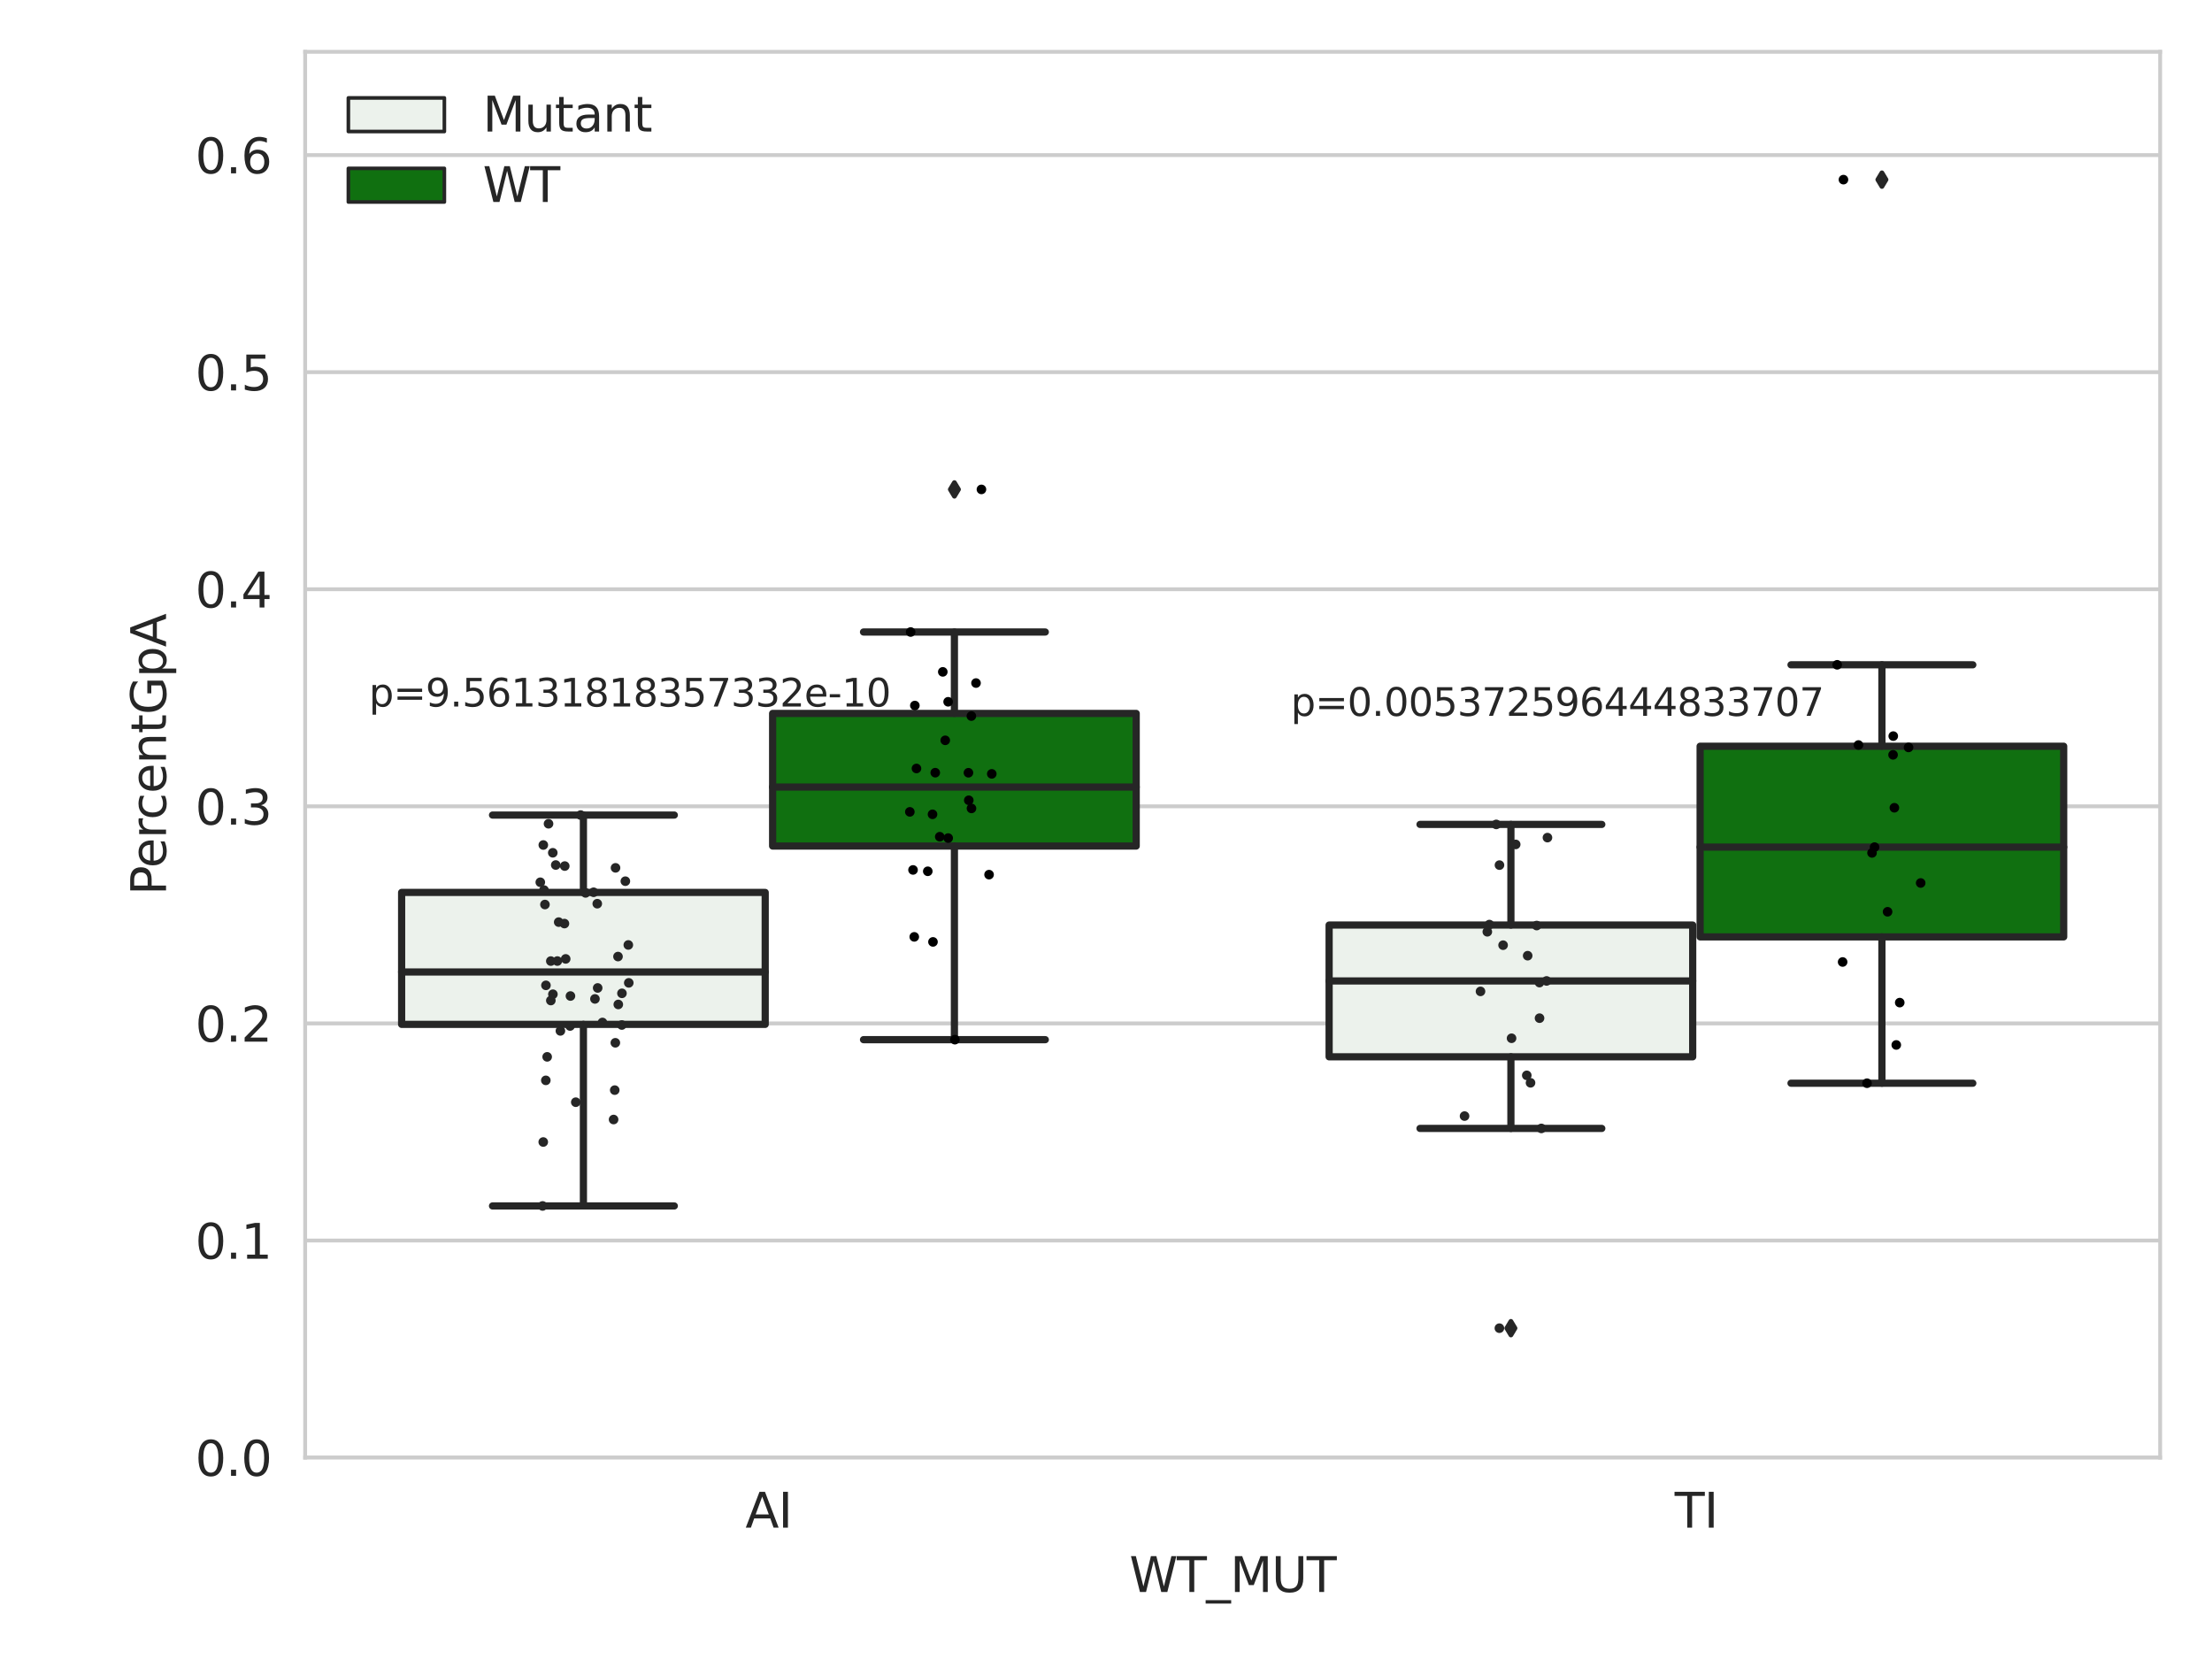 <?xml version="1.0" encoding="utf-8" standalone="no"?>
<!DOCTYPE svg PUBLIC "-//W3C//DTD SVG 1.1//EN"
  "http://www.w3.org/Graphics/SVG/1.1/DTD/svg11.dtd">
<svg xmlns:xlink="http://www.w3.org/1999/xlink" width="460.8pt" height="345.6pt" viewBox="0 0 460.8 345.6" xmlns="http://www.w3.org/2000/svg" version="1.1">
 <defs>
  <style type="text/css">*{stroke-linejoin: round; stroke-linecap: butt}</style>
 </defs>
 <g id="figure_1">
  <g id="patch_1">
   <path d="M 0 345.6 
L 460.8 345.6 
L 460.8 0 
L 0 0 
z
" style="fill: #ffffff"/>
  </g>
  <g id="axes_1">
   <g id="patch_2">
    <path d="M 63.571 303.64 
L 450 303.64 
L 450 10.8 
L 63.571 10.8 
z
" style="fill: #ffffff"/>
   </g>
   <g id="matplotlib.axis_1">
    <g id="xtick_1">
     <g id="text_1">
      <!-- AI -->
      <g style="fill: #262626" transform="translate(155.283 318.238) scale(0.1 -0.1)">
       <defs>
        <path id="DejaVuSans-41" d="M 2188 4044 
L 1331 1722 
L 3047 1722 
L 2188 4044 
z
M 1831 4666 
L 2547 4666 
L 4325 0 
L 3669 0 
L 3244 1197 
L 1141 1197 
L 716 0 
L 50 0 
L 1831 4666 
z
" transform="scale(0.016)"/>
        <path id="DejaVuSans-49" d="M 628 4666 
L 1259 4666 
L 1259 0 
L 628 0 
L 628 4666 
z
" transform="scale(0.016)"/>
       </defs>
       <use xlink:href="#DejaVuSans-41"/>
       <use xlink:href="#DejaVuSans-49" x="68.408"/>
      </g>
     </g>
    </g>
    <g id="xtick_2">
     <g id="text_2">
      <!-- TI -->
      <g style="fill: #262626" transform="translate(348.864 318.238) scale(0.1 -0.1)">
       <defs>
        <path id="DejaVuSans-54" d="M -19 4666 
L 3928 4666 
L 3928 4134 
L 2272 4134 
L 2272 0 
L 1638 0 
L 1638 4134 
L -19 4134 
L -19 4666 
z
" transform="scale(0.016)"/>
       </defs>
       <use xlink:href="#DejaVuSans-54"/>
       <use xlink:href="#DejaVuSans-49" x="61.084"/>
      </g>
     </g>
    </g>
    <g id="text_3">
     <!-- WT_MUT -->
     <g style="fill: #262626" transform="translate(235.261 331.638) scale(0.1 -0.1)">
      <defs>
       <path id="DejaVuSans-57" d="M 213 4666 
L 850 4666 
L 1831 722 
L 2809 4666 
L 3519 4666 
L 4500 722 
L 5478 4666 
L 6119 4666 
L 4947 0 
L 4153 0 
L 3169 4050 
L 2175 0 
L 1381 0 
L 213 4666 
z
" transform="scale(0.016)"/>
       <path id="DejaVuSans-5f" d="M 3263 -1063 
L 3263 -1509 
L -63 -1509 
L -63 -1063 
L 3263 -1063 
z
" transform="scale(0.016)"/>
       <path id="DejaVuSans-4d" d="M 628 4666 
L 1569 4666 
L 2759 1491 
L 3956 4666 
L 4897 4666 
L 4897 0 
L 4281 0 
L 4281 4097 
L 3078 897 
L 2444 897 
L 1241 4097 
L 1241 0 
L 628 0 
L 628 4666 
z
" transform="scale(0.016)"/>
       <path id="DejaVuSans-55" d="M 556 4666 
L 1191 4666 
L 1191 1831 
Q 1191 1081 1462 751 
Q 1734 422 2344 422 
Q 2950 422 3222 751 
Q 3494 1081 3494 1831 
L 3494 4666 
L 4128 4666 
L 4128 1753 
Q 4128 841 3676 375 
Q 3225 -91 2344 -91 
Q 1459 -91 1007 375 
Q 556 841 556 1753 
L 556 4666 
z
" transform="scale(0.016)"/>
      </defs>
      <use xlink:href="#DejaVuSans-57"/>
      <use xlink:href="#DejaVuSans-54" x="98.877"/>
      <use xlink:href="#DejaVuSans-5f" x="159.961"/>
      <use xlink:href="#DejaVuSans-4d" x="209.961"/>
      <use xlink:href="#DejaVuSans-55" x="296.24"/>
      <use xlink:href="#DejaVuSans-54" x="369.434"/>
     </g>
    </g>
   </g>
   <g id="matplotlib.axis_2">
    <g id="ytick_1">
     <g id="line2d_1">
      <path d="M 63.571 303.64 
L 450 303.64 
" clip-path="url(#pc90f8fff45)" style="fill: none; stroke: #cccccc; stroke-width: 0.8; stroke-linecap: round"/>
     </g>
     <g id="text_4">
      <!-- 0.0 -->
      <g style="fill: #262626" transform="translate(40.668 307.439) scale(0.1 -0.1)">
       <defs>
        <path id="DejaVuSans-30" d="M 2034 4250 
Q 1547 4250 1301 3770 
Q 1056 3291 1056 2328 
Q 1056 1369 1301 889 
Q 1547 409 2034 409 
Q 2525 409 2770 889 
Q 3016 1369 3016 2328 
Q 3016 3291 2770 3770 
Q 2525 4250 2034 4250 
z
M 2034 4750 
Q 2819 4750 3233 4129 
Q 3647 3509 3647 2328 
Q 3647 1150 3233 529 
Q 2819 -91 2034 -91 
Q 1250 -91 836 529 
Q 422 1150 422 2328 
Q 422 3509 836 4129 
Q 1250 4750 2034 4750 
z
" transform="scale(0.016)"/>
        <path id="DejaVuSans-2e" d="M 684 794 
L 1344 794 
L 1344 0 
L 684 0 
L 684 794 
z
" transform="scale(0.016)"/>
       </defs>
       <use xlink:href="#DejaVuSans-30"/>
       <use xlink:href="#DejaVuSans-2e" x="63.623"/>
       <use xlink:href="#DejaVuSans-30" x="95.41"/>
      </g>
     </g>
    </g>
    <g id="ytick_2">
     <g id="line2d_2">
      <path d="M 63.571 258.418 
L 450 258.418 
" clip-path="url(#pc90f8fff45)" style="fill: none; stroke: #cccccc; stroke-width: 0.8; stroke-linecap: round"/>
     </g>
     <g id="text_5">
      <!-- 0.1 -->
      <g style="fill: #262626" transform="translate(40.668 262.218) scale(0.1 -0.1)">
       <defs>
        <path id="DejaVuSans-31" d="M 794 531 
L 1825 531 
L 1825 4091 
L 703 3866 
L 703 4441 
L 1819 4666 
L 2450 4666 
L 2450 531 
L 3481 531 
L 3481 0 
L 794 0 
L 794 531 
z
" transform="scale(0.016)"/>
       </defs>
       <use xlink:href="#DejaVuSans-30"/>
       <use xlink:href="#DejaVuSans-2e" x="63.623"/>
       <use xlink:href="#DejaVuSans-31" x="95.41"/>
      </g>
     </g>
    </g>
    <g id="ytick_3">
     <g id="line2d_3">
      <path d="M 63.571 213.197 
L 450 213.197 
" clip-path="url(#pc90f8fff45)" style="fill: none; stroke: #cccccc; stroke-width: 0.8; stroke-linecap: round"/>
     </g>
     <g id="text_6">
      <!-- 0.2 -->
      <g style="fill: #262626" transform="translate(40.668 216.996) scale(0.1 -0.1)">
       <defs>
        <path id="DejaVuSans-32" d="M 1228 531 
L 3431 531 
L 3431 0 
L 469 0 
L 469 531 
Q 828 903 1448 1529 
Q 2069 2156 2228 2338 
Q 2531 2678 2651 2914 
Q 2772 3150 2772 3378 
Q 2772 3750 2511 3984 
Q 2250 4219 1831 4219 
Q 1534 4219 1204 4116 
Q 875 4013 500 3803 
L 500 4441 
Q 881 4594 1212 4672 
Q 1544 4750 1819 4750 
Q 2544 4750 2975 4387 
Q 3406 4025 3406 3419 
Q 3406 3131 3298 2873 
Q 3191 2616 2906 2266 
Q 2828 2175 2409 1742 
Q 1991 1309 1228 531 
z
" transform="scale(0.016)"/>
       </defs>
       <use xlink:href="#DejaVuSans-30"/>
       <use xlink:href="#DejaVuSans-2e" x="63.623"/>
       <use xlink:href="#DejaVuSans-32" x="95.41"/>
      </g>
     </g>
    </g>
    <g id="ytick_4">
     <g id="line2d_4">
      <path d="M 63.571 167.975 
L 450 167.975 
" clip-path="url(#pc90f8fff45)" style="fill: none; stroke: #cccccc; stroke-width: 0.8; stroke-linecap: round"/>
     </g>
     <g id="text_7">
      <!-- 0.3 -->
      <g style="fill: #262626" transform="translate(40.668 171.775) scale(0.1 -0.1)">
       <defs>
        <path id="DejaVuSans-33" d="M 2597 2516 
Q 3050 2419 3304 2112 
Q 3559 1806 3559 1356 
Q 3559 666 3084 287 
Q 2609 -91 1734 -91 
Q 1441 -91 1130 -33 
Q 819 25 488 141 
L 488 750 
Q 750 597 1062 519 
Q 1375 441 1716 441 
Q 2309 441 2620 675 
Q 2931 909 2931 1356 
Q 2931 1769 2642 2001 
Q 2353 2234 1838 2234 
L 1294 2234 
L 1294 2753 
L 1863 2753 
Q 2328 2753 2575 2939 
Q 2822 3125 2822 3475 
Q 2822 3834 2567 4026 
Q 2313 4219 1838 4219 
Q 1578 4219 1281 4162 
Q 984 4106 628 3988 
L 628 4550 
Q 988 4650 1302 4700 
Q 1616 4750 1894 4750 
Q 2613 4750 3031 4423 
Q 3450 4097 3450 3541 
Q 3450 3153 3228 2886 
Q 3006 2619 2597 2516 
z
" transform="scale(0.016)"/>
       </defs>
       <use xlink:href="#DejaVuSans-30"/>
       <use xlink:href="#DejaVuSans-2e" x="63.623"/>
       <use xlink:href="#DejaVuSans-33" x="95.41"/>
      </g>
     </g>
    </g>
    <g id="ytick_5">
     <g id="line2d_5">
      <path d="M 63.571 122.754 
L 450 122.754 
" clip-path="url(#pc90f8fff45)" style="fill: none; stroke: #cccccc; stroke-width: 0.8; stroke-linecap: round"/>
     </g>
     <g id="text_8">
      <!-- 0.4 -->
      <g style="fill: #262626" transform="translate(40.668 126.553) scale(0.1 -0.1)">
       <defs>
        <path id="DejaVuSans-34" d="M 2419 4116 
L 825 1625 
L 2419 1625 
L 2419 4116 
z
M 2253 4666 
L 3047 4666 
L 3047 1625 
L 3713 1625 
L 3713 1100 
L 3047 1100 
L 3047 0 
L 2419 0 
L 2419 1100 
L 313 1100 
L 313 1709 
L 2253 4666 
z
" transform="scale(0.016)"/>
       </defs>
       <use xlink:href="#DejaVuSans-30"/>
       <use xlink:href="#DejaVuSans-2e" x="63.623"/>
       <use xlink:href="#DejaVuSans-34" x="95.41"/>
      </g>
     </g>
    </g>
    <g id="ytick_6">
     <g id="line2d_6">
      <path d="M 63.571 77.532 
L 450 77.532 
" clip-path="url(#pc90f8fff45)" style="fill: none; stroke: #cccccc; stroke-width: 0.8; stroke-linecap: round"/>
     </g>
     <g id="text_9">
      <!-- 0.5 -->
      <g style="fill: #262626" transform="translate(40.668 81.332) scale(0.1 -0.1)">
       <defs>
        <path id="DejaVuSans-35" d="M 691 4666 
L 3169 4666 
L 3169 4134 
L 1269 4134 
L 1269 2991 
Q 1406 3038 1543 3061 
Q 1681 3084 1819 3084 
Q 2600 3084 3056 2656 
Q 3513 2228 3513 1497 
Q 3513 744 3044 326 
Q 2575 -91 1722 -91 
Q 1428 -91 1123 -41 
Q 819 9 494 109 
L 494 744 
Q 775 591 1075 516 
Q 1375 441 1709 441 
Q 2250 441 2565 725 
Q 2881 1009 2881 1497 
Q 2881 1984 2565 2268 
Q 2250 2553 1709 2553 
Q 1456 2553 1204 2497 
Q 953 2441 691 2322 
L 691 4666 
z
" transform="scale(0.016)"/>
       </defs>
       <use xlink:href="#DejaVuSans-30"/>
       <use xlink:href="#DejaVuSans-2e" x="63.623"/>
       <use xlink:href="#DejaVuSans-35" x="95.41"/>
      </g>
     </g>
    </g>
    <g id="ytick_7">
     <g id="line2d_7">
      <path d="M 63.571 32.311 
L 450 32.311 
" clip-path="url(#pc90f8fff45)" style="fill: none; stroke: #cccccc; stroke-width: 0.8; stroke-linecap: round"/>
     </g>
     <g id="text_10">
      <!-- 0.6 -->
      <g style="fill: #262626" transform="translate(40.668 36.11) scale(0.1 -0.1)">
       <defs>
        <path id="DejaVuSans-36" d="M 2113 2584 
Q 1688 2584 1439 2293 
Q 1191 2003 1191 1497 
Q 1191 994 1439 701 
Q 1688 409 2113 409 
Q 2538 409 2786 701 
Q 3034 994 3034 1497 
Q 3034 2003 2786 2293 
Q 2538 2584 2113 2584 
z
M 3366 4563 
L 3366 3988 
Q 3128 4100 2886 4159 
Q 2644 4219 2406 4219 
Q 1781 4219 1451 3797 
Q 1122 3375 1075 2522 
Q 1259 2794 1537 2939 
Q 1816 3084 2150 3084 
Q 2853 3084 3261 2657 
Q 3669 2231 3669 1497 
Q 3669 778 3244 343 
Q 2819 -91 2113 -91 
Q 1303 -91 875 529 
Q 447 1150 447 2328 
Q 447 3434 972 4092 
Q 1497 4750 2381 4750 
Q 2619 4750 2861 4703 
Q 3103 4656 3366 4563 
z
" transform="scale(0.016)"/>
       </defs>
       <use xlink:href="#DejaVuSans-30"/>
       <use xlink:href="#DejaVuSans-2e" x="63.623"/>
       <use xlink:href="#DejaVuSans-36" x="95.41"/>
      </g>
     </g>
    </g>
    <g id="text_11">
     <!-- PercentGpA -->
     <g style="fill: #262626" transform="translate(34.588 186.497) rotate(-90) scale(0.1 -0.1)">
      <defs>
       <path id="DejaVuSans-50" d="M 1259 4147 
L 1259 2394 
L 2053 2394 
Q 2494 2394 2734 2622 
Q 2975 2850 2975 3272 
Q 2975 3691 2734 3919 
Q 2494 4147 2053 4147 
L 1259 4147 
z
M 628 4666 
L 2053 4666 
Q 2838 4666 3239 4311 
Q 3641 3956 3641 3272 
Q 3641 2581 3239 2228 
Q 2838 1875 2053 1875 
L 1259 1875 
L 1259 0 
L 628 0 
L 628 4666 
z
" transform="scale(0.016)"/>
       <path id="DejaVuSans-65" d="M 3597 1894 
L 3597 1613 
L 953 1613 
Q 991 1019 1311 708 
Q 1631 397 2203 397 
Q 2534 397 2845 478 
Q 3156 559 3463 722 
L 3463 178 
Q 3153 47 2828 -22 
Q 2503 -91 2169 -91 
Q 1331 -91 842 396 
Q 353 884 353 1716 
Q 353 2575 817 3079 
Q 1281 3584 2069 3584 
Q 2775 3584 3186 3129 
Q 3597 2675 3597 1894 
z
M 3022 2063 
Q 3016 2534 2758 2815 
Q 2500 3097 2075 3097 
Q 1594 3097 1305 2825 
Q 1016 2553 972 2059 
L 3022 2063 
z
" transform="scale(0.016)"/>
       <path id="DejaVuSans-72" d="M 2631 2963 
Q 2534 3019 2420 3045 
Q 2306 3072 2169 3072 
Q 1681 3072 1420 2755 
Q 1159 2438 1159 1844 
L 1159 0 
L 581 0 
L 581 3500 
L 1159 3500 
L 1159 2956 
Q 1341 3275 1631 3429 
Q 1922 3584 2338 3584 
Q 2397 3584 2469 3576 
Q 2541 3569 2628 3553 
L 2631 2963 
z
" transform="scale(0.016)"/>
       <path id="DejaVuSans-63" d="M 3122 3366 
L 3122 2828 
Q 2878 2963 2633 3030 
Q 2388 3097 2138 3097 
Q 1578 3097 1268 2742 
Q 959 2388 959 1747 
Q 959 1106 1268 751 
Q 1578 397 2138 397 
Q 2388 397 2633 464 
Q 2878 531 3122 666 
L 3122 134 
Q 2881 22 2623 -34 
Q 2366 -91 2075 -91 
Q 1284 -91 818 406 
Q 353 903 353 1747 
Q 353 2603 823 3093 
Q 1294 3584 2113 3584 
Q 2378 3584 2631 3529 
Q 2884 3475 3122 3366 
z
" transform="scale(0.016)"/>
       <path id="DejaVuSans-6e" d="M 3513 2113 
L 3513 0 
L 2938 0 
L 2938 2094 
Q 2938 2591 2744 2837 
Q 2550 3084 2163 3084 
Q 1697 3084 1428 2787 
Q 1159 2491 1159 1978 
L 1159 0 
L 581 0 
L 581 3500 
L 1159 3500 
L 1159 2956 
Q 1366 3272 1645 3428 
Q 1925 3584 2291 3584 
Q 2894 3584 3203 3211 
Q 3513 2838 3513 2113 
z
" transform="scale(0.016)"/>
       <path id="DejaVuSans-74" d="M 1172 4494 
L 1172 3500 
L 2356 3500 
L 2356 3053 
L 1172 3053 
L 1172 1153 
Q 1172 725 1289 603 
Q 1406 481 1766 481 
L 2356 481 
L 2356 0 
L 1766 0 
Q 1100 0 847 248 
Q 594 497 594 1153 
L 594 3053 
L 172 3053 
L 172 3500 
L 594 3500 
L 594 4494 
L 1172 4494 
z
" transform="scale(0.016)"/>
       <path id="DejaVuSans-47" d="M 3809 666 
L 3809 1919 
L 2778 1919 
L 2778 2438 
L 4434 2438 
L 4434 434 
Q 4069 175 3628 42 
Q 3188 -91 2688 -91 
Q 1594 -91 976 548 
Q 359 1188 359 2328 
Q 359 3472 976 4111 
Q 1594 4750 2688 4750 
Q 3144 4750 3555 4637 
Q 3966 4525 4313 4306 
L 4313 3634 
Q 3963 3931 3569 4081 
Q 3175 4231 2741 4231 
Q 1884 4231 1454 3753 
Q 1025 3275 1025 2328 
Q 1025 1384 1454 906 
Q 1884 428 2741 428 
Q 3075 428 3337 486 
Q 3600 544 3809 666 
z
" transform="scale(0.016)"/>
       <path id="DejaVuSans-70" d="M 1159 525 
L 1159 -1331 
L 581 -1331 
L 581 3500 
L 1159 3500 
L 1159 2969 
Q 1341 3281 1617 3432 
Q 1894 3584 2278 3584 
Q 2916 3584 3314 3078 
Q 3713 2572 3713 1747 
Q 3713 922 3314 415 
Q 2916 -91 2278 -91 
Q 1894 -91 1617 61 
Q 1341 213 1159 525 
z
M 3116 1747 
Q 3116 2381 2855 2742 
Q 2594 3103 2138 3103 
Q 1681 3103 1420 2742 
Q 1159 2381 1159 1747 
Q 1159 1113 1420 752 
Q 1681 391 2138 391 
Q 2594 391 2855 752 
Q 3116 1113 3116 1747 
z
" transform="scale(0.016)"/>
      </defs>
      <use xlink:href="#DejaVuSans-50"/>
      <use xlink:href="#DejaVuSans-65" x="56.678"/>
      <use xlink:href="#DejaVuSans-72" x="118.201"/>
      <use xlink:href="#DejaVuSans-63" x="157.064"/>
      <use xlink:href="#DejaVuSans-65" x="212.045"/>
      <use xlink:href="#DejaVuSans-6e" x="273.568"/>
      <use xlink:href="#DejaVuSans-74" x="336.947"/>
      <use xlink:href="#DejaVuSans-47" x="376.156"/>
      <use xlink:href="#DejaVuSans-70" x="453.646"/>
      <use xlink:href="#DejaVuSans-41" x="517.123"/>
     </g>
    </g>
   </g>
   <g id="patch_3">
    <path d="M 83.666 213.396 
L 159.406 213.396 
L 159.406 185.908 
L 83.666 185.908 
L 83.666 213.396 
z
" clip-path="url(#pc90f8fff45)" style="fill: #ecf2ec; stroke: #262626; stroke-width: 1.5; stroke-linejoin: miter"/>
   </g>
   <g id="patch_4">
    <path d="M 160.951 176.245 
L 236.691 176.245 
L 236.691 148.62 
L 160.951 148.62 
L 160.951 176.245 
z
" clip-path="url(#pc90f8fff45)" style="fill: #107010; stroke: #262626; stroke-width: 1.5; stroke-linejoin: miter"/>
   </g>
   <g id="patch_5">
    <path d="M 276.88 220.152 
L 352.62 220.152 
L 352.62 192.706 
L 276.88 192.706 
L 276.88 220.152 
z
" clip-path="url(#pc90f8fff45)" style="fill: #ecf2ec; stroke: #262626; stroke-width: 1.5; stroke-linejoin: miter"/>
   </g>
   <g id="patch_6">
    <path d="M 354.166 195.169 
L 429.906 195.169 
L 429.906 155.452 
L 354.166 155.452 
L 354.166 195.169 
z
" clip-path="url(#pc90f8fff45)" style="fill: #107010; stroke: #262626; stroke-width: 1.5; stroke-linejoin: miter"/>
   </g>
   <g id="patch_7">
    <path d="M 160.178 303.64 
L 160.178 303.64 
L 160.178 303.64 
L 160.178 303.64 
z
" clip-path="url(#pc90f8fff45)" style="fill: #ecf2ec; stroke: #262626; stroke-width: 0.75; stroke-linejoin: miter"/>
   </g>
   <g id="patch_8">
    <path d="M 160.178 303.64 
L 160.178 303.64 
L 160.178 303.64 
L 160.178 303.64 
z
" clip-path="url(#pc90f8fff45)" style="fill: #107010; stroke: #262626; stroke-width: 0.75; stroke-linejoin: miter"/>
   </g>
   <g id="PathCollection_1"/>
   <g id="PathCollection_2"/>
   <g id="line2d_8">
    <path d="M 121.536 213.396 
L 121.536 251.221 
" clip-path="url(#pc90f8fff45)" style="fill: none; stroke: #262626; stroke-width: 1.5; stroke-linecap: round"/>
   </g>
   <g id="line2d_9">
    <path d="M 121.536 185.908 
L 121.536 169.792 
" clip-path="url(#pc90f8fff45)" style="fill: none; stroke: #262626; stroke-width: 1.5; stroke-linecap: round"/>
   </g>
   <g id="line2d_10">
    <path d="M 102.601 251.221 
L 140.471 251.221 
" clip-path="url(#pc90f8fff45)" style="fill: none; stroke: #262626; stroke-width: 1.5; stroke-linecap: round"/>
   </g>
   <g id="line2d_11">
    <path d="M 102.601 169.792 
L 140.471 169.792 
" clip-path="url(#pc90f8fff45)" style="fill: none; stroke: #262626; stroke-width: 1.5; stroke-linecap: round"/>
   </g>
   <g id="line2d_12"/>
   <g id="line2d_13">
    <path d="M 198.821 176.245 
L 198.821 216.582 
" clip-path="url(#pc90f8fff45)" style="fill: none; stroke: #262626; stroke-width: 1.5; stroke-linecap: round"/>
   </g>
   <g id="line2d_14">
    <path d="M 198.821 148.62 
L 198.821 131.66 
" clip-path="url(#pc90f8fff45)" style="fill: none; stroke: #262626; stroke-width: 1.5; stroke-linecap: round"/>
   </g>
   <g id="line2d_15">
    <path d="M 179.886 216.582 
L 217.756 216.582 
" clip-path="url(#pc90f8fff45)" style="fill: none; stroke: #262626; stroke-width: 1.5; stroke-linecap: round"/>
   </g>
   <g id="line2d_16">
    <path d="M 179.886 131.66 
L 217.756 131.66 
" clip-path="url(#pc90f8fff45)" style="fill: none; stroke: #262626; stroke-width: 1.5; stroke-linecap: round"/>
   </g>
   <g id="line2d_17">
    <defs>
     <path id="mffc5491688" d="M -0 1.414 
L 0.849 0 
L 0 -1.414 
L -0.849 -0 
z
" style="stroke: #262626; stroke-linejoin: miter"/>
    </defs>
    <g clip-path="url(#pc90f8fff45)">
     <use xlink:href="#mffc5491688" x="198.821" y="101.953" style="fill: #262626; stroke: #262626; stroke-linejoin: miter"/>
    </g>
   </g>
   <g id="line2d_18">
    <path d="M 314.75 220.152 
L 314.75 235.071 
" clip-path="url(#pc90f8fff45)" style="fill: none; stroke: #262626; stroke-width: 1.5; stroke-linecap: round"/>
   </g>
   <g id="line2d_19">
    <path d="M 314.75 192.706 
L 314.75 171.741 
" clip-path="url(#pc90f8fff45)" style="fill: none; stroke: #262626; stroke-width: 1.5; stroke-linecap: round"/>
   </g>
   <g id="line2d_20">
    <path d="M 295.815 235.071 
L 333.685 235.071 
" clip-path="url(#pc90f8fff45)" style="fill: none; stroke: #262626; stroke-width: 1.5; stroke-linecap: round"/>
   </g>
   <g id="line2d_21">
    <path d="M 295.815 171.741 
L 333.685 171.741 
" clip-path="url(#pc90f8fff45)" style="fill: none; stroke: #262626; stroke-width: 1.5; stroke-linecap: round"/>
   </g>
   <g id="line2d_22">
    <g clip-path="url(#pc90f8fff45)">
     <use xlink:href="#mffc5491688" x="314.75" y="276.684" style="fill: #262626; stroke: #262626; stroke-linejoin: miter"/>
    </g>
   </g>
   <g id="line2d_23">
    <path d="M 392.036 195.169 
L 392.036 225.652 
" clip-path="url(#pc90f8fff45)" style="fill: none; stroke: #262626; stroke-width: 1.5; stroke-linecap: round"/>
   </g>
   <g id="line2d_24">
    <path d="M 392.036 155.452 
L 392.036 138.49 
" clip-path="url(#pc90f8fff45)" style="fill: none; stroke: #262626; stroke-width: 1.5; stroke-linecap: round"/>
   </g>
   <g id="line2d_25">
    <path d="M 373.101 225.652 
L 410.971 225.652 
" clip-path="url(#pc90f8fff45)" style="fill: none; stroke: #262626; stroke-width: 1.5; stroke-linecap: round"/>
   </g>
   <g id="line2d_26">
    <path d="M 373.101 138.49 
L 410.971 138.49 
" clip-path="url(#pc90f8fff45)" style="fill: none; stroke: #262626; stroke-width: 1.5; stroke-linecap: round"/>
   </g>
   <g id="line2d_27">
    <g clip-path="url(#pc90f8fff45)">
     <use xlink:href="#mffc5491688" x="392.036" y="37.422" style="fill: #262626; stroke: #262626; stroke-linejoin: miter"/>
    </g>
   </g>
   <g id="line2d_28">
    <path d="M 83.666 202.478 
L 159.406 202.478 
" clip-path="url(#pc90f8fff45)" style="fill: none; stroke: #262626; stroke-width: 1.5; stroke-linecap: round"/>
   </g>
   <g id="line2d_29">
    <path d="M 160.951 163.962 
L 236.691 163.962 
" clip-path="url(#pc90f8fff45)" style="fill: none; stroke: #262626; stroke-width: 1.5; stroke-linecap: round"/>
   </g>
   <g id="line2d_30">
    <path d="M 276.88 204.347 
L 352.62 204.347 
" clip-path="url(#pc90f8fff45)" style="fill: none; stroke: #262626; stroke-width: 1.5; stroke-linecap: round"/>
   </g>
   <g id="line2d_31">
    <path d="M 354.166 176.471 
L 429.906 176.471 
" clip-path="url(#pc90f8fff45)" style="fill: none; stroke: #262626; stroke-width: 1.5; stroke-linecap: round"/>
   </g>
   <g id="patch_9">
    <path d="M 63.571 303.64 
L 63.571 10.8 
" style="fill: none; stroke: #cccccc; stroke-width: 0.8; stroke-linejoin: miter; stroke-linecap: square"/>
   </g>
   <g id="patch_10">
    <path d="M 450 303.64 
L 450 10.8 
" style="fill: none; stroke: #cccccc; stroke-width: 0.8; stroke-linejoin: miter; stroke-linecap: square"/>
   </g>
   <g id="patch_11">
    <path d="M 63.571 303.64 
L 450 303.64 
" style="fill: none; stroke: #cccccc; stroke-width: 0.8; stroke-linejoin: miter; stroke-linecap: square"/>
   </g>
   <g id="patch_12">
    <path d="M 63.571 10.8 
L 450 10.8 
" style="fill: none; stroke: #cccccc; stroke-width: 0.8; stroke-linejoin: miter; stroke-linecap: square"/>
   </g>
   <g id="PathCollection_3">
    <defs>
     <path id="C0_0_3e34bd3625" d="M 0 1 
C 0.265 1 0.52 0.895 0.707 0.707 
C 0.895 0.52 1 0.265 1 -0 
C 1 -0.265 0.895 -0.52 0.707 -0.707 
C 0.52 -0.895 0.265 -1 0 -1 
C -0.265 -1 -0.52 -0.895 -0.707 -0.707 
C -0.895 -0.52 -1 -0.265 -1 0 
C -1 0.265 -0.895 0.52 -0.707 0.707 
C -0.52 0.895 -0.265 1 0 1 
z
"/>
    </defs>
    <g clip-path="url(#pc90f8fff45)">
     <use xlink:href="#C0_0_3e34bd3625" x="118.758" y="213.732" style="fill: #262626"/>
    </g>
    <g clip-path="url(#pc90f8fff45)">
     <use xlink:href="#C0_0_3e34bd3625" x="113.729" y="205.264" style="fill: #262626"/>
    </g>
    <g clip-path="url(#pc90f8fff45)">
     <use xlink:href="#C0_0_3e34bd3625" x="120.96" y="169.792" style="fill: #262626"/>
    </g>
    <g clip-path="url(#pc90f8fff45)">
     <use xlink:href="#C0_0_3e34bd3625" x="116.742" y="214.756" style="fill: #262626"/>
    </g>
    <g clip-path="url(#pc90f8fff45)">
     <use xlink:href="#C0_0_3e34bd3625" x="119.946" y="229.609" style="fill: #262626"/>
    </g>
    <g clip-path="url(#pc90f8fff45)">
     <use xlink:href="#C0_0_3e34bd3625" x="123.66" y="185.876" style="fill: #262626"/>
    </g>
    <g clip-path="url(#pc90f8fff45)">
     <use xlink:href="#C0_0_3e34bd3625" x="116.105" y="200.203" style="fill: #262626"/>
    </g>
    <g clip-path="url(#pc90f8fff45)">
     <use xlink:href="#C0_0_3e34bd3625" x="128.741" y="199.268" style="fill: #262626"/>
    </g>
    <g clip-path="url(#pc90f8fff45)">
     <use xlink:href="#C0_0_3e34bd3625" x="128.804" y="209.247" style="fill: #262626"/>
    </g>
    <g clip-path="url(#pc90f8fff45)">
     <use xlink:href="#C0_0_3e34bd3625" x="113.169" y="237.901" style="fill: #262626"/>
    </g>
    <g clip-path="url(#pc90f8fff45)">
     <use xlink:href="#C0_0_3e34bd3625" x="115.155" y="177.65" style="fill: #262626"/>
    </g>
    <g clip-path="url(#pc90f8fff45)">
     <use xlink:href="#C0_0_3e34bd3625" x="113.032" y="251.221" style="fill: #262626"/>
    </g>
    <g clip-path="url(#pc90f8fff45)">
     <use xlink:href="#C0_0_3e34bd3625" x="130.89" y="196.85" style="fill: #262626"/>
    </g>
    <g clip-path="url(#pc90f8fff45)">
     <use xlink:href="#C0_0_3e34bd3625" x="113.327" y="185.415" style="fill: #262626"/>
    </g>
    <g clip-path="url(#pc90f8fff45)">
     <use xlink:href="#C0_0_3e34bd3625" x="128.06" y="227.092" style="fill: #262626"/>
    </g>
    <g clip-path="url(#pc90f8fff45)">
     <use xlink:href="#C0_0_3e34bd3625" x="124.421" y="188.257" style="fill: #262626"/>
    </g>
    <g clip-path="url(#pc90f8fff45)">
     <use xlink:href="#C0_0_3e34bd3625" x="129.563" y="206.929" style="fill: #262626"/>
    </g>
    <g clip-path="url(#pc90f8fff45)">
     <use xlink:href="#C0_0_3e34bd3625" x="118.836" y="207.489" style="fill: #262626"/>
    </g>
    <g clip-path="url(#pc90f8fff45)">
     <use xlink:href="#C0_0_3e34bd3625" x="125.504" y="213" style="fill: #262626"/>
    </g>
    <g clip-path="url(#pc90f8fff45)">
     <use xlink:href="#C0_0_3e34bd3625" x="124.506" y="205.808" style="fill: #262626"/>
    </g>
    <g clip-path="url(#pc90f8fff45)">
     <use xlink:href="#C0_0_3e34bd3625" x="117.649" y="180.416" style="fill: #262626"/>
    </g>
    <g clip-path="url(#pc90f8fff45)">
     <use xlink:href="#C0_0_3e34bd3625" x="114.269" y="171.605" style="fill: #262626"/>
    </g>
    <g clip-path="url(#pc90f8fff45)">
     <use xlink:href="#C0_0_3e34bd3625" x="130.984" y="204.746" style="fill: #262626"/>
    </g>
    <g clip-path="url(#pc90f8fff45)">
     <use xlink:href="#C0_0_3e34bd3625" x="121.989" y="186.006" style="fill: #262626"/>
    </g>
    <g clip-path="url(#pc90f8fff45)">
     <use xlink:href="#C0_0_3e34bd3625" x="129.536" y="213.528" style="fill: #262626"/>
    </g>
    <g clip-path="url(#pc90f8fff45)">
     <use xlink:href="#C0_0_3e34bd3625" x="115.179" y="207.116" style="fill: #262626"/>
    </g>
    <g clip-path="url(#pc90f8fff45)">
     <use xlink:href="#C0_0_3e34bd3625" x="115.774" y="180.198" style="fill: #262626"/>
    </g>
    <g clip-path="url(#pc90f8fff45)">
     <use xlink:href="#C0_0_3e34bd3625" x="113.182" y="176.029" style="fill: #262626"/>
    </g>
    <g clip-path="url(#pc90f8fff45)">
     <use xlink:href="#C0_0_3e34bd3625" x="112.555" y="183.789" style="fill: #262626"/>
    </g>
    <g clip-path="url(#pc90f8fff45)">
     <use xlink:href="#C0_0_3e34bd3625" x="117.581" y="192.398" style="fill: #262626"/>
    </g>
    <g clip-path="url(#pc90f8fff45)">
     <use xlink:href="#C0_0_3e34bd3625" x="128.187" y="217.233" style="fill: #262626"/>
    </g>
    <g clip-path="url(#pc90f8fff45)">
     <use xlink:href="#C0_0_3e34bd3625" x="113.705" y="225.057" style="fill: #262626"/>
    </g>
    <g clip-path="url(#pc90f8fff45)">
     <use xlink:href="#C0_0_3e34bd3625" x="114.749" y="208.431" style="fill: #262626"/>
    </g>
    <g clip-path="url(#pc90f8fff45)">
     <use xlink:href="#C0_0_3e34bd3625" x="128.225" y="180.788" style="fill: #262626"/>
    </g>
    <g clip-path="url(#pc90f8fff45)">
     <use xlink:href="#C0_0_3e34bd3625" x="113.521" y="188.43" style="fill: #262626"/>
    </g>
    <g clip-path="url(#pc90f8fff45)">
     <use xlink:href="#C0_0_3e34bd3625" x="114.746" y="200.21" style="fill: #262626"/>
    </g>
    <g clip-path="url(#pc90f8fff45)">
     <use xlink:href="#C0_0_3e34bd3625" x="123.939" y="208.092" style="fill: #262626"/>
    </g>
    <g clip-path="url(#pc90f8fff45)">
     <use xlink:href="#C0_0_3e34bd3625" x="116.389" y="192.093" style="fill: #262626"/>
    </g>
    <g clip-path="url(#pc90f8fff45)">
     <use xlink:href="#C0_0_3e34bd3625" x="113.984" y="220.161" style="fill: #262626"/>
    </g>
    <g clip-path="url(#pc90f8fff45)">
     <use xlink:href="#C0_0_3e34bd3625" x="127.822" y="233.216" style="fill: #262626"/>
    </g>
    <g clip-path="url(#pc90f8fff45)">
     <use xlink:href="#C0_0_3e34bd3625" x="130.273" y="183.569" style="fill: #262626"/>
    </g>
    <g clip-path="url(#pc90f8fff45)">
     <use xlink:href="#C0_0_3e34bd3625" x="117.844" y="199.756" style="fill: #262626"/>
    </g>
   </g>
   <g id="PathCollection_4">
    <defs>
     <path id="C1_0_10607e927d" d="M 0 1 
C 0.265 1 0.52 0.895 0.707 0.707 
C 0.895 0.52 1 0.265 1 -0 
C 1 -0.265 0.895 -0.52 0.707 -0.707 
C 0.52 -0.895 0.265 -1 0 -1 
C -0.265 -1 -0.52 -0.895 -0.707 -0.707 
C -0.895 -0.52 -1 -0.265 -1 0 
C -1 0.265 -0.895 0.52 -0.707 0.707 
C -0.52 0.895 -0.265 1 0 1 
z
"/>
    </defs>
    <g clip-path="url(#pc90f8fff45)">
     <use xlink:href="#C1_0_10607e927d" x="194.357" y="196.215"/>
    </g>
    <g clip-path="url(#pc90f8fff45)">
     <use xlink:href="#C1_0_10607e927d" x="202.352" y="149.169"/>
    </g>
    <g clip-path="url(#pc90f8fff45)">
     <use xlink:href="#C1_0_10607e927d" x="194.83" y="160.965"/>
    </g>
    <g clip-path="url(#pc90f8fff45)">
     <use xlink:href="#C1_0_10607e927d" x="190.2" y="181.223"/>
    </g>
    <g clip-path="url(#pc90f8fff45)">
     <use xlink:href="#C1_0_10607e927d" x="190.58" y="146.974"/>
    </g>
    <g clip-path="url(#pc90f8fff45)">
     <use xlink:href="#C1_0_10607e927d" x="196.912" y="154.224"/>
    </g>
    <g clip-path="url(#pc90f8fff45)">
     <use xlink:href="#C1_0_10607e927d" x="198.922" y="216.582"/>
    </g>
    <g clip-path="url(#pc90f8fff45)">
     <use xlink:href="#C1_0_10607e927d" x="195.769" y="174.304"/>
    </g>
    <g clip-path="url(#pc90f8fff45)">
     <use xlink:href="#C1_0_10607e927d" x="194.262" y="169.638"/>
    </g>
    <g clip-path="url(#pc90f8fff45)">
     <use xlink:href="#C1_0_10607e927d" x="206.04" y="182.203"/>
    </g>
    <g clip-path="url(#pc90f8fff45)">
     <use xlink:href="#C1_0_10607e927d" x="201.814" y="166.713"/>
    </g>
    <g clip-path="url(#pc90f8fff45)">
     <use xlink:href="#C1_0_10607e927d" x="204.451" y="101.953"/>
    </g>
    <g clip-path="url(#pc90f8fff45)">
     <use xlink:href="#C1_0_10607e927d" x="197.523" y="174.585"/>
    </g>
    <g clip-path="url(#pc90f8fff45)">
     <use xlink:href="#C1_0_10607e927d" x="201.745" y="160.979"/>
    </g>
    <g clip-path="url(#pc90f8fff45)">
     <use xlink:href="#C1_0_10607e927d" x="190.918" y="160.088"/>
    </g>
    <g clip-path="url(#pc90f8fff45)">
     <use xlink:href="#C1_0_10607e927d" x="203.322" y="142.292"/>
    </g>
    <g clip-path="url(#pc90f8fff45)">
     <use xlink:href="#C1_0_10607e927d" x="202.377" y="168.407"/>
    </g>
    <g clip-path="url(#pc90f8fff45)">
     <use xlink:href="#C1_0_10607e927d" x="206.604" y="161.211"/>
    </g>
    <g clip-path="url(#pc90f8fff45)">
     <use xlink:href="#C1_0_10607e927d" x="190.459" y="195.165"/>
    </g>
    <g clip-path="url(#pc90f8fff45)">
     <use xlink:href="#C1_0_10607e927d" x="189.536" y="169.126"/>
    </g>
    <g clip-path="url(#pc90f8fff45)">
     <use xlink:href="#C1_0_10607e927d" x="189.704" y="131.66"/>
    </g>
    <g clip-path="url(#pc90f8fff45)">
     <use xlink:href="#C1_0_10607e927d" x="196.401" y="139.962"/>
    </g>
    <g clip-path="url(#pc90f8fff45)">
     <use xlink:href="#C1_0_10607e927d" x="193.273" y="181.504"/>
    </g>
    <g clip-path="url(#pc90f8fff45)">
     <use xlink:href="#C1_0_10607e927d" x="197.514" y="146.195"/>
    </g>
   </g>
   <g id="PathCollection_5">
    <defs>
     <path id="C2_0_d1b9472485" d="M 0 1 
C 0.265 1 0.52 0.895 0.707 0.707 
C 0.895 0.52 1 0.265 1 -0 
C 1 -0.265 0.895 -0.52 0.707 -0.707 
C 0.52 -0.895 0.265 -1 0 -1 
C -0.265 -1 -0.52 -0.895 -0.707 -0.707 
C -0.895 -0.52 -1 -0.265 -1 0 
C -1 0.265 -0.895 0.52 -0.707 0.707 
C -0.52 0.895 -0.265 1 0 1 
z
"/>
    </defs>
    <g clip-path="url(#pc90f8fff45)">
     <use xlink:href="#C2_0_d1b9472485" x="312.351" y="276.684" style="fill: #262626"/>
    </g>
    <g clip-path="url(#pc90f8fff45)">
     <use xlink:href="#C2_0_d1b9472485" x="320.714" y="212.102" style="fill: #262626"/>
    </g>
    <g clip-path="url(#pc90f8fff45)">
     <use xlink:href="#C2_0_d1b9472485" x="320.704" y="204.69" style="fill: #262626"/>
    </g>
    <g clip-path="url(#pc90f8fff45)">
     <use xlink:href="#C2_0_d1b9472485" x="312.368" y="180.219" style="fill: #262626"/>
    </g>
    <g clip-path="url(#pc90f8fff45)">
     <use xlink:href="#C2_0_d1b9472485" x="320.122" y="192.808" style="fill: #262626"/>
    </g>
    <g clip-path="url(#pc90f8fff45)">
     <use xlink:href="#C2_0_d1b9472485" x="314.885" y="216.289" style="fill: #262626"/>
    </g>
    <g clip-path="url(#pc90f8fff45)">
     <use xlink:href="#C2_0_d1b9472485" x="315.747" y="175.908" style="fill: #262626"/>
    </g>
    <g clip-path="url(#pc90f8fff45)">
     <use xlink:href="#C2_0_d1b9472485" x="322.362" y="174.489" style="fill: #262626"/>
    </g>
    <g clip-path="url(#pc90f8fff45)">
     <use xlink:href="#C2_0_d1b9472485" x="318.056" y="224.016" style="fill: #262626"/>
    </g>
    <g clip-path="url(#pc90f8fff45)">
     <use xlink:href="#C2_0_d1b9472485" x="310.265" y="192.604" style="fill: #262626"/>
    </g>
    <g clip-path="url(#pc90f8fff45)">
     <use xlink:href="#C2_0_d1b9472485" x="309.836" y="194.108" style="fill: #262626"/>
    </g>
    <g clip-path="url(#pc90f8fff45)">
     <use xlink:href="#C2_0_d1b9472485" x="318.241" y="199.087" style="fill: #262626"/>
    </g>
    <g clip-path="url(#pc90f8fff45)">
     <use xlink:href="#C2_0_d1b9472485" x="321.094" y="235.071" style="fill: #262626"/>
    </g>
    <g clip-path="url(#pc90f8fff45)">
     <use xlink:href="#C2_0_d1b9472485" x="322.183" y="204.347" style="fill: #262626"/>
    </g>
    <g clip-path="url(#pc90f8fff45)">
     <use xlink:href="#C2_0_d1b9472485" x="313.122" y="196.898" style="fill: #262626"/>
    </g>
    <g clip-path="url(#pc90f8fff45)">
     <use xlink:href="#C2_0_d1b9472485" x="308.416" y="206.523" style="fill: #262626"/>
    </g>
    <g clip-path="url(#pc90f8fff45)">
     <use xlink:href="#C2_0_d1b9472485" x="318.837" y="225.57" style="fill: #262626"/>
    </g>
    <g clip-path="url(#pc90f8fff45)">
     <use xlink:href="#C2_0_d1b9472485" x="305.092" y="232.499" style="fill: #262626"/>
    </g>
    <g clip-path="url(#pc90f8fff45)">
     <use xlink:href="#C2_0_d1b9472485" x="311.696" y="171.741" style="fill: #262626"/>
    </g>
   </g>
   <g id="PathCollection_6">
    <defs>
     <path id="C3_0_6fb01931ee" d="M 0 1 
C 0.265 1 0.52 0.895 0.707 0.707 
C 0.895 0.52 1 0.265 1 -0 
C 1 -0.265 0.895 -0.52 0.707 -0.707 
C 0.52 -0.895 0.265 -1 0 -1 
C -0.265 -1 -0.52 -0.895 -0.707 -0.707 
C -0.895 -0.52 -1 -0.265 -1 0 
C -1 0.265 -0.895 0.52 -0.707 0.707 
C -0.52 0.895 -0.265 1 0 1 
z
"/>
    </defs>
    <g clip-path="url(#pc90f8fff45)">
     <use xlink:href="#C3_0_6fb01931ee" x="397.586" y="155.703"/>
    </g>
    <g clip-path="url(#pc90f8fff45)">
     <use xlink:href="#C3_0_6fb01931ee" x="393.216" y="189.94"/>
    </g>
    <g clip-path="url(#pc90f8fff45)">
     <use xlink:href="#C3_0_6fb01931ee" x="390.508" y="176.471"/>
    </g>
    <g clip-path="url(#pc90f8fff45)">
     <use xlink:href="#C3_0_6fb01931ee" x="382.719" y="138.49"/>
    </g>
    <g clip-path="url(#pc90f8fff45)">
     <use xlink:href="#C3_0_6fb01931ee" x="394.359" y="157.247"/>
    </g>
    <g clip-path="url(#pc90f8fff45)">
     <use xlink:href="#C3_0_6fb01931ee" x="395.75" y="208.861"/>
    </g>
    <g clip-path="url(#pc90f8fff45)">
     <use xlink:href="#C3_0_6fb01931ee" x="388.933" y="225.652"/>
    </g>
    <g clip-path="url(#pc90f8fff45)">
     <use xlink:href="#C3_0_6fb01931ee" x="387.152" y="155.2"/>
    </g>
    <g clip-path="url(#pc90f8fff45)">
     <use xlink:href="#C3_0_6fb01931ee" x="383.854" y="200.399"/>
    </g>
    <g clip-path="url(#pc90f8fff45)">
     <use xlink:href="#C3_0_6fb01931ee" x="389.978" y="177.676"/>
    </g>
    <g clip-path="url(#pc90f8fff45)">
     <use xlink:href="#C3_0_6fb01931ee" x="394.634" y="168.271"/>
    </g>
    <g clip-path="url(#pc90f8fff45)">
     <use xlink:href="#C3_0_6fb01931ee" x="400.112" y="183.943"/>
    </g>
    <g clip-path="url(#pc90f8fff45)">
     <use xlink:href="#C3_0_6fb01931ee" x="395.029" y="217.681"/>
    </g>
    <g clip-path="url(#pc90f8fff45)">
     <use xlink:href="#C3_0_6fb01931ee" x="384.024" y="37.422"/>
    </g>
    <g clip-path="url(#pc90f8fff45)">
     <use xlink:href="#C3_0_6fb01931ee" x="394.4" y="153.344"/>
    </g>
   </g>
   <g id="text_12">
    <!-- 42 -->
    <g style="fill: #262626" transform="translate(131.196 -442.515) scale(0.1 -0.1)">
     <use xlink:href="#DejaVuSans-34"/>
     <use xlink:href="#DejaVuSans-32" x="63.623"/>
    </g>
   </g>
   <g id="text_13">
    <!-- p=9.56131818357332e-10 -->
    <g style="fill: #262626" transform="translate(76.864 147.182) scale(0.08 -0.08)">
     <defs>
      <path id="DejaVuSans-3d" d="M 678 2906 
L 4684 2906 
L 4684 2381 
L 678 2381 
L 678 2906 
z
M 678 1631 
L 4684 1631 
L 4684 1100 
L 678 1100 
L 678 1631 
z
" transform="scale(0.016)"/>
      <path id="DejaVuSans-39" d="M 703 97 
L 703 672 
Q 941 559 1184 500 
Q 1428 441 1663 441 
Q 2288 441 2617 861 
Q 2947 1281 2994 2138 
Q 2813 1869 2534 1725 
Q 2256 1581 1919 1581 
Q 1219 1581 811 2004 
Q 403 2428 403 3163 
Q 403 3881 828 4315 
Q 1253 4750 1959 4750 
Q 2769 4750 3195 4129 
Q 3622 3509 3622 2328 
Q 3622 1225 3098 567 
Q 2575 -91 1691 -91 
Q 1453 -91 1209 -44 
Q 966 3 703 97 
z
M 1959 2075 
Q 2384 2075 2632 2365 
Q 2881 2656 2881 3163 
Q 2881 3666 2632 3958 
Q 2384 4250 1959 4250 
Q 1534 4250 1286 3958 
Q 1038 3666 1038 3163 
Q 1038 2656 1286 2365 
Q 1534 2075 1959 2075 
z
" transform="scale(0.016)"/>
      <path id="DejaVuSans-38" d="M 2034 2216 
Q 1584 2216 1326 1975 
Q 1069 1734 1069 1313 
Q 1069 891 1326 650 
Q 1584 409 2034 409 
Q 2484 409 2743 651 
Q 3003 894 3003 1313 
Q 3003 1734 2745 1975 
Q 2488 2216 2034 2216 
z
M 1403 2484 
Q 997 2584 770 2862 
Q 544 3141 544 3541 
Q 544 4100 942 4425 
Q 1341 4750 2034 4750 
Q 2731 4750 3128 4425 
Q 3525 4100 3525 3541 
Q 3525 3141 3298 2862 
Q 3072 2584 2669 2484 
Q 3125 2378 3379 2068 
Q 3634 1759 3634 1313 
Q 3634 634 3220 271 
Q 2806 -91 2034 -91 
Q 1263 -91 848 271 
Q 434 634 434 1313 
Q 434 1759 690 2068 
Q 947 2378 1403 2484 
z
M 1172 3481 
Q 1172 3119 1398 2916 
Q 1625 2713 2034 2713 
Q 2441 2713 2670 2916 
Q 2900 3119 2900 3481 
Q 2900 3844 2670 4047 
Q 2441 4250 2034 4250 
Q 1625 4250 1398 4047 
Q 1172 3844 1172 3481 
z
" transform="scale(0.016)"/>
      <path id="DejaVuSans-37" d="M 525 4666 
L 3525 4666 
L 3525 4397 
L 1831 0 
L 1172 0 
L 2766 4134 
L 525 4134 
L 525 4666 
z
" transform="scale(0.016)"/>
      <path id="DejaVuSans-2d" d="M 313 2009 
L 1997 2009 
L 1997 1497 
L 313 1497 
L 313 2009 
z
" transform="scale(0.016)"/>
     </defs>
     <use xlink:href="#DejaVuSans-70"/>
     <use xlink:href="#DejaVuSans-3d" x="63.477"/>
     <use xlink:href="#DejaVuSans-39" x="147.266"/>
     <use xlink:href="#DejaVuSans-2e" x="210.889"/>
     <use xlink:href="#DejaVuSans-35" x="242.676"/>
     <use xlink:href="#DejaVuSans-36" x="306.299"/>
     <use xlink:href="#DejaVuSans-31" x="369.922"/>
     <use xlink:href="#DejaVuSans-33" x="433.545"/>
     <use xlink:href="#DejaVuSans-31" x="497.168"/>
     <use xlink:href="#DejaVuSans-38" x="560.791"/>
     <use xlink:href="#DejaVuSans-31" x="624.414"/>
     <use xlink:href="#DejaVuSans-38" x="688.037"/>
     <use xlink:href="#DejaVuSans-33" x="751.66"/>
     <use xlink:href="#DejaVuSans-35" x="815.283"/>
     <use xlink:href="#DejaVuSans-37" x="878.906"/>
     <use xlink:href="#DejaVuSans-33" x="942.529"/>
     <use xlink:href="#DejaVuSans-33" x="1006.152"/>
     <use xlink:href="#DejaVuSans-32" x="1069.775"/>
     <use xlink:href="#DejaVuSans-65" x="1133.398"/>
     <use xlink:href="#DejaVuSans-2d" x="1194.922"/>
     <use xlink:href="#DejaVuSans-31" x="1231.006"/>
     <use xlink:href="#DejaVuSans-30" x="1294.629"/>
    </g>
   </g>
   <g id="text_14">
    <!-- 24 -->
    <g style="fill: #262626" transform="translate(189.161 -442.515) scale(0.1 -0.1)">
     <use xlink:href="#DejaVuSans-32"/>
     <use xlink:href="#DejaVuSans-34" x="63.623"/>
    </g>
   </g>
   <g id="text_15">
    <!-- 19 -->
    <g style="fill: #262626" transform="translate(324.411 -442.515) scale(0.1 -0.1)">
     <use xlink:href="#DejaVuSans-31"/>
     <use xlink:href="#DejaVuSans-39" x="63.623"/>
    </g>
   </g>
   <g id="text_16">
    <!-- p=0.005372596444833707 -->
    <g style="fill: #262626" transform="translate(268.893 149.131) scale(0.08 -0.08)">
     <use xlink:href="#DejaVuSans-70"/>
     <use xlink:href="#DejaVuSans-3d" x="63.477"/>
     <use xlink:href="#DejaVuSans-30" x="147.266"/>
     <use xlink:href="#DejaVuSans-2e" x="210.889"/>
     <use xlink:href="#DejaVuSans-30" x="242.676"/>
     <use xlink:href="#DejaVuSans-30" x="306.299"/>
     <use xlink:href="#DejaVuSans-35" x="369.922"/>
     <use xlink:href="#DejaVuSans-33" x="433.545"/>
     <use xlink:href="#DejaVuSans-37" x="497.168"/>
     <use xlink:href="#DejaVuSans-32" x="560.791"/>
     <use xlink:href="#DejaVuSans-35" x="624.414"/>
     <use xlink:href="#DejaVuSans-39" x="688.037"/>
     <use xlink:href="#DejaVuSans-36" x="751.66"/>
     <use xlink:href="#DejaVuSans-34" x="815.283"/>
     <use xlink:href="#DejaVuSans-34" x="878.906"/>
     <use xlink:href="#DejaVuSans-34" x="942.529"/>
     <use xlink:href="#DejaVuSans-38" x="1006.152"/>
     <use xlink:href="#DejaVuSans-33" x="1069.775"/>
     <use xlink:href="#DejaVuSans-33" x="1133.398"/>
     <use xlink:href="#DejaVuSans-37" x="1197.021"/>
     <use xlink:href="#DejaVuSans-30" x="1260.645"/>
     <use xlink:href="#DejaVuSans-37" x="1324.268"/>
    </g>
   </g>
   <g id="text_17">
    <!-- 15 -->
    <g style="fill: #262626" transform="translate(382.375 -442.515) scale(0.1 -0.1)">
     <use xlink:href="#DejaVuSans-31"/>
     <use xlink:href="#DejaVuSans-35" x="63.623"/>
    </g>
   </g>
   <g id="legend_1">
    <g id="patch_13">
     <path d="M 72.571 27.398 
L 92.571 27.398 
L 92.571 20.398 
L 72.571 20.398 
z
" style="fill: #ecf2ec; stroke: #262626; stroke-width: 0.75; stroke-linejoin: miter"/>
    </g>
    <g id="text_18">
     <!-- Mutant -->
     <g style="fill: #262626" transform="translate(100.571 27.398) scale(0.1 -0.1)">
      <defs>
       <path id="DejaVuSans-75" d="M 544 1381 
L 544 3500 
L 1119 3500 
L 1119 1403 
Q 1119 906 1312 657 
Q 1506 409 1894 409 
Q 2359 409 2629 706 
Q 2900 1003 2900 1516 
L 2900 3500 
L 3475 3500 
L 3475 0 
L 2900 0 
L 2900 538 
Q 2691 219 2414 64 
Q 2138 -91 1772 -91 
Q 1169 -91 856 284 
Q 544 659 544 1381 
z
M 1991 3584 
L 1991 3584 
z
" transform="scale(0.016)"/>
       <path id="DejaVuSans-61" d="M 2194 1759 
Q 1497 1759 1228 1600 
Q 959 1441 959 1056 
Q 959 750 1161 570 
Q 1363 391 1709 391 
Q 2188 391 2477 730 
Q 2766 1069 2766 1631 
L 2766 1759 
L 2194 1759 
z
M 3341 1997 
L 3341 0 
L 2766 0 
L 2766 531 
Q 2569 213 2275 61 
Q 1981 -91 1556 -91 
Q 1019 -91 701 211 
Q 384 513 384 1019 
Q 384 1609 779 1909 
Q 1175 2209 1959 2209 
L 2766 2209 
L 2766 2266 
Q 2766 2663 2505 2880 
Q 2244 3097 1772 3097 
Q 1472 3097 1187 3025 
Q 903 2953 641 2809 
L 641 3341 
Q 956 3463 1253 3523 
Q 1550 3584 1831 3584 
Q 2591 3584 2966 3190 
Q 3341 2797 3341 1997 
z
" transform="scale(0.016)"/>
      </defs>
      <use xlink:href="#DejaVuSans-4d"/>
      <use xlink:href="#DejaVuSans-75" x="86.279"/>
      <use xlink:href="#DejaVuSans-74" x="149.658"/>
      <use xlink:href="#DejaVuSans-61" x="188.867"/>
      <use xlink:href="#DejaVuSans-6e" x="250.146"/>
      <use xlink:href="#DejaVuSans-74" x="313.525"/>
     </g>
    </g>
    <g id="patch_14">
     <path d="M 72.571 42.077 
L 92.571 42.077 
L 92.571 35.077 
L 72.571 35.077 
z
" style="fill: #107010; stroke: #262626; stroke-width: 0.75; stroke-linejoin: miter"/>
    </g>
    <g id="text_19">
     <!-- WT -->
     <g style="fill: #262626" transform="translate(100.571 42.077) scale(0.1 -0.1)">
      <use xlink:href="#DejaVuSans-57"/>
      <use xlink:href="#DejaVuSans-54" x="98.877"/>
     </g>
    </g>
   </g>
  </g>
 </g>
 <defs>
  <clipPath id="pc90f8fff45">
   <rect x="63.571" y="10.8" width="386.429" height="292.84"/>
  </clipPath>
 </defs>
</svg>
